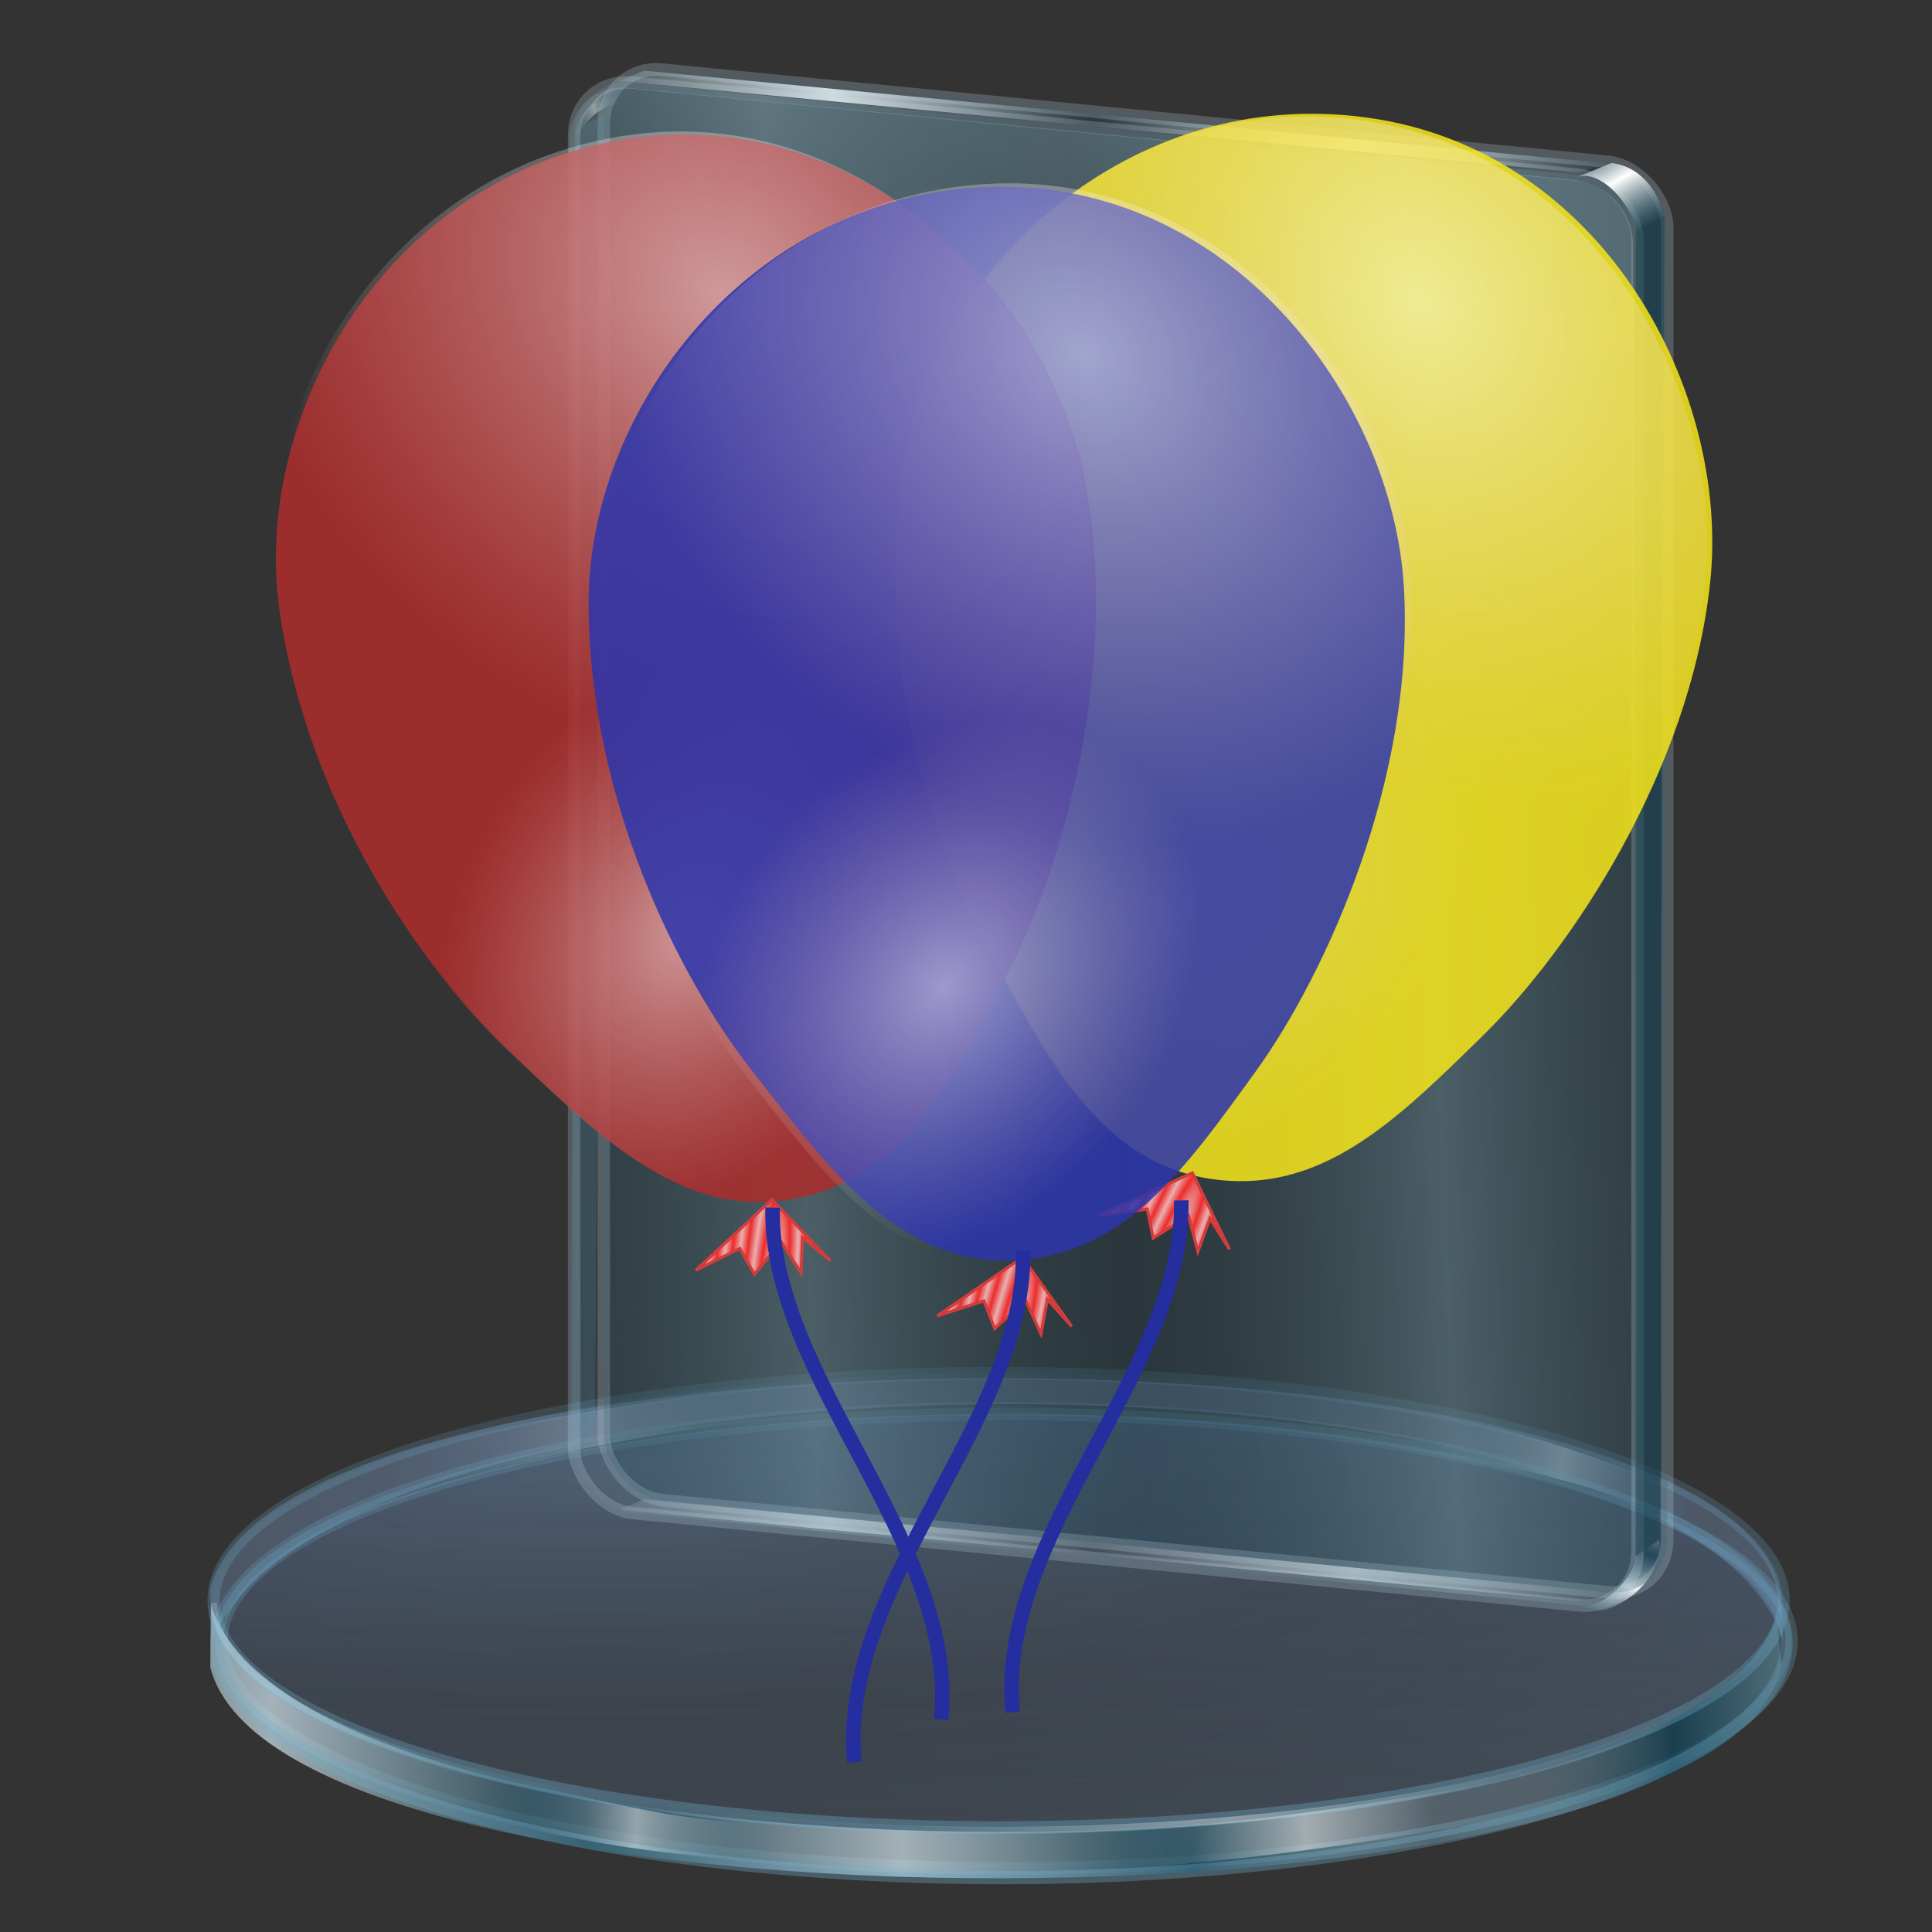 <?xml version="1.0" encoding="UTF-8" standalone="no"?>
<!-- Created with Inkscape (http://www.inkscape.org/) -->

<svg
   xmlns:dc="http://purl.org/dc/elements/1.1/"
   xmlns:cc="http://creativecommons.org/ns#"
   xmlns:rdf="http://www.w3.org/1999/02/22-rdf-syntax-ns#"
   xmlns:svg="http://www.w3.org/2000/svg"
   xmlns="http://www.w3.org/2000/svg"
   xmlns:xlink="http://www.w3.org/1999/xlink"
   xmlns:sodipodi="http://sodipodi.sourceforge.net/DTD/sodipodi-0.dtd"
   xmlns:inkscape="http://www.inkscape.org/namespaces/inkscape"
   id="svg2"
   sodipodi:version="0.32"
   inkscape:version="0.91 r13725"
   width="256"
   height="256"
   version="1.0"
   sodipodi:docname="folder-games-toys.svg">
  <rect width="100%" height="100%" fill="#333333" stroke="none"/>
  <defs
     id="defs5">
    <linearGradient
       inkscape:collect="always"
       id="linearGradient4270">
      <stop
         style="stop-color:#ffffff;stop-opacity:0.516"
         offset="0"
         id="stop4272" />
      <stop
         style="stop-color:#e7c1c1;stop-opacity:0"
         offset="1"
         id="stop4274" />
    </linearGradient>
    <linearGradient
       id="linearGradient2854"
       inkscape:collect="always">
      <stop
         id="stop2856"
         offset="0"
         style="stop-color:#ff2a2a;stop-opacity:1;" />
      <stop
         id="stop2858"
         offset="1"
         style="stop-color:#fdfdfd;stop-opacity:1" />
    </linearGradient>
    <linearGradient
       id="linearGradient2801"
       inkscape:collect="always">
      <stop
         id="stop2803"
         offset="0"
         style="stop-color:white;stop-opacity:1" />
      <stop
         id="stop2805"
         offset="1"
         style="stop-color:#e7c1c1;stop-opacity:0" />
    </linearGradient>
    <linearGradient
       inkscape:collect="always"
       id="linearGradient2783">
      <stop
         style="stop-color:#ff2a2a;stop-opacity:1;"
         offset="0"
         id="stop2785" />
      <stop
         style="stop-color:#ff2a2a;stop-opacity:0;"
         offset="1"
         id="stop2787" />
    </linearGradient>
    <linearGradient
       inkscape:collect="always"
       xlink:href="#linearGradient2783"
       id="linearGradient2789"
       x1="130.174"
       y1="76.12"
       x2="186.455"
       y2="76.12"
       gradientUnits="userSpaceOnUse"
       gradientTransform="translate(-32.97,80.97)" />
    <radialGradient
       inkscape:collect="always"
       xlink:href="#linearGradient2801"
       id="radialGradient2838"
       gradientUnits="userSpaceOnUse"
       gradientTransform="matrix(-0.749,0.767,-0.925,-0.903,109.976,21.98)"
       cx="45.587"
       cy="32.985"
       fx="45.587"
       fy="32.985"
       r="28.14" />
    <radialGradient
       inkscape:collect="always"
       xlink:href="#linearGradient2801"
       id="radialGradient2840"
       gradientUnits="userSpaceOnUse"
       gradientTransform="matrix(-0.491,0.519,-0.402,-0.381,81.359,33.748)"
       cx="79.909"
       cy="15.412"
       fx="79.909"
       fy="15.412"
       r="28.14" />
    <radialGradient
       inkscape:collect="always"
       xlink:href="#linearGradient2854"
       id="radialGradient2860"
       cx="46.376"
       cy="103.012"
       fx="46.376"
       fy="103.012"
       r="4.639"
       gradientTransform="matrix(0.109,1.070383e-2,-8.259507e-2,0.838,47.976,8.2)"
       gradientUnits="userSpaceOnUse"
       spreadMethod="reflect" />
    <radialGradient
       inkscape:collect="always"
       xlink:href="#linearGradient2801"
       id="radialGradient2957"
       gradientUnits="userSpaceOnUse"
       gradientTransform="matrix(-0.733,0.782,-0.943,-0.884,215.619,16.869)"
       cx="45.587"
       cy="32.985"
       fx="45.587"
       fy="32.985"
       r="28.14" />
    <radialGradient
       inkscape:collect="always"
       xlink:href="#linearGradient2801"
       id="radialGradient2959"
       gradientUnits="userSpaceOnUse"
       gradientTransform="matrix(-0.481,0.529,-0.41,-0.373,186.279,29.703)"
       cx="79.909"
       cy="15.412"
       fx="79.909"
       fy="15.412"
       r="28.14" />
    <radialGradient
       inkscape:collect="always"
       xlink:href="#linearGradient2854"
       id="radialGradient2961"
       gradientUnits="userSpaceOnUse"
       gradientTransform="matrix(0.109,1.070383e-2,-8.259507e-2,0.838,47.976,8.2)"
       spreadMethod="reflect"
       cx="46.376"
       cy="103.012"
       fx="46.376"
       fy="103.012"
       r="4.639" />
    <radialGradient
       inkscape:collect="always"
       xlink:href="#linearGradient2801"
       id="radialGradient3011"
       gradientUnits="userSpaceOnUse"
       gradientTransform="matrix(-0.611,0.88,-1.061,-0.737,209.97,8.804)"
       cx="45.587"
       cy="32.985"
       fx="45.587"
       fy="32.985"
       r="28.14" />
    <radialGradient
       inkscape:collect="always"
       xlink:href="#linearGradient2801"
       id="radialGradient3013"
       gradientUnits="userSpaceOnUse"
       gradientTransform="matrix(-0.399,0.593,-0.46,-0.309,184.183,25.151)"
       cx="79.909"
       cy="15.412"
       fx="79.909"
       fy="15.412"
       r="28.14" />
    <radialGradient
       inkscape:collect="always"
       xlink:href="#linearGradient2854"
       id="radialGradient3015"
       gradientUnits="userSpaceOnUse"
       gradientTransform="matrix(0.109,1.070383e-2,-8.259507e-2,0.838,47.976,8.2)"
       spreadMethod="reflect"
       cx="46.376"
       cy="103.012"
       fx="46.376"
       fy="103.012"
       r="4.639" />
    <radialGradient
       inkscape:collect="always"
       xlink:href="#linearGradient2801"
       id="radialGradient3050"
       gradientUnits="userSpaceOnUse"
       gradientTransform="matrix(-0.611,0.88,-1.061,-0.737,209.97,8.804)"
       cx="45.587"
       cy="32.985"
       fx="45.587"
       fy="32.985"
       r="28.14" />
    <radialGradient
       inkscape:collect="always"
       xlink:href="#linearGradient4270"
       id="radialGradient3052"
       gradientUnits="userSpaceOnUse"
       gradientTransform="matrix(-0.399,0.593,-0.46,-0.309,184.183,25.151)"
       cx="79.909"
       cy="15.412"
       fx="79.909"
       fy="15.412"
       r="28.14" />
    <radialGradient
       inkscape:collect="always"
       xlink:href="#linearGradient2854"
       id="radialGradient3054"
       gradientUnits="userSpaceOnUse"
       gradientTransform="matrix(0.109,1.070383e-2,-8.259507e-2,0.838,47.976,8.2)"
       spreadMethod="reflect"
       cx="46.376"
       cy="103.012"
       fx="46.376"
       fy="103.012"
       r="4.639" />
    <radialGradient
       inkscape:collect="always"
       xlink:href="#linearGradient2801"
       id="radialGradient3056"
       gradientUnits="userSpaceOnUse"
       gradientTransform="matrix(-0.749,0.767,-0.925,-0.903,109.976,21.98)"
       cx="45.587"
       cy="32.985"
       fx="45.587"
       fy="32.985"
       r="28.14" />
    <radialGradient
       inkscape:collect="always"
       xlink:href="#linearGradient2801"
       id="radialGradient3058"
       gradientUnits="userSpaceOnUse"
       gradientTransform="matrix(-0.491,0.519,-0.402,-0.381,81.359,33.748)"
       cx="79.909"
       cy="15.412"
       fx="79.909"
       fy="15.412"
       r="28.14" />
    <radialGradient
       inkscape:collect="always"
       xlink:href="#linearGradient2854"
       id="radialGradient3060"
       gradientUnits="userSpaceOnUse"
       gradientTransform="matrix(0.109,1.070383e-2,-8.259507e-2,0.838,47.976,8.2)"
       spreadMethod="reflect"
       cx="46.376"
       cy="103.012"
       fx="46.376"
       fy="103.012"
       r="4.639" />
    <radialGradient
       inkscape:collect="always"
       xlink:href="#linearGradient2801"
       id="radialGradient3062"
       gradientUnits="userSpaceOnUse"
       gradientTransform="matrix(-0.733,0.782,-0.943,-0.884,215.619,16.869)"
       cx="45.587"
       cy="32.985"
       fx="45.587"
       fy="32.985"
       r="28.14" />
    <radialGradient
       inkscape:collect="always"
       xlink:href="#linearGradient2801"
       id="radialGradient3064"
       gradientUnits="userSpaceOnUse"
       gradientTransform="matrix(-0.481,0.529,-0.41,-0.373,186.279,29.703)"
       cx="79.909"
       cy="15.412"
       fx="79.909"
       fy="15.412"
       r="28.14" />
    <radialGradient
       inkscape:collect="always"
       xlink:href="#linearGradient2854"
       id="radialGradient3066"
       gradientUnits="userSpaceOnUse"
       gradientTransform="matrix(0.109,1.070383e-2,-8.259507e-2,0.838,47.976,8.2)"
       spreadMethod="reflect"
       cx="46.376"
       cy="103.012"
       fx="46.376"
       fy="103.012"
       r="4.639" />
    <linearGradient
       id="linearGradient3863">
      <stop
         id="stop3865"
         offset="0"
         style="stop-color:#608596;stop-opacity:1;" />
      <stop
         id="stop3867"
         offset="1"
         style="stop-color:#608596;stop-opacity:0;" />
    </linearGradient>
    <linearGradient
       id="linearGradient3828">
      <stop
         style="stop-color:#ffffff;stop-opacity:0.486;"
         offset="0"
         id="stop3830" />
      <stop
         style="stop-color:#286483;stop-opacity:0;"
         offset="1"
         id="stop3832" />
    </linearGradient>
    <linearGradient
       id="linearGradient3906">
      <stop
         id="stop3908"
         offset="0"
         style="stop-color:#cedce2;stop-opacity:1;" />
      <stop
         id="stop3910"
         offset="1"
         style="stop-color:#cedce2;stop-opacity:0;" />
    </linearGradient>
    <linearGradient
       id="linearGradient3892">
      <stop
         id="stop3894"
         offset="0"
         style="stop-color:#1a485c;stop-opacity:0.535;" />
      <stop
         id="stop3896"
         offset="1"
         style="stop-color:#ffffff;stop-opacity:1;" />
    </linearGradient>
    <linearGradient
       id="linearGradient3878">
      <stop
         id="stop3880"
         offset="0"
         style="stop-color:#9abcca;stop-opacity:0.599;" />
      <stop
         id="stop3882"
         offset="1"
         style="stop-color:#9abcca;stop-opacity:0;" />
    </linearGradient>
    <linearGradient
       id="linearGradient3867">
      <stop
         id="stop3869"
         offset="0"
         style="stop-color:#99bbc9;stop-opacity:0.507;" />
      <stop
         id="stop3871"
         offset="1"
         style="stop-color:#476b7a;stop-opacity:0;" />
    </linearGradient>
    <linearGradient
       id="linearGradient3851">
      <stop
         id="stop3853"
         offset="0"
         style="stop-color:#123e50;stop-opacity:0.683;" />
      <stop
         style="stop-color:#c6d7de;stop-opacity:0.749;"
         offset="0.371"
         id="stop3861" />
      <stop
         style="stop-color:#123e50;stop-opacity:0.782;"
         offset="0.716"
         id="stop3859" />
      <stop
         id="stop3855"
         offset="1"
         style="stop-color:#c3d4db;stop-opacity:0.099;" />
    </linearGradient>
    <linearGradient
       id="linearGradient3824">
      <stop
         style="stop-color:#ffffff;stop-opacity:0.838;"
         offset="0"
         id="stop3826" />
      <stop
         style="stop-color:#70b5d4;stop-opacity:0;"
         offset="1"
         id="stop3828" />
    </linearGradient>
    <linearGradient
       id="linearGradient3815">
      <stop
         style="stop-color:#9fcaff;stop-opacity:0.113;"
         offset="0"
         id="stop3817" />
      <stop
         style="stop-color:#668dbd;stop-opacity:0;"
         offset="1"
         id="stop3819" />
    </linearGradient>
    <linearGradient
       id="linearGradient3773">
      <stop
         id="stop3775"
         offset="0"
         style="stop-color:#70b5d4;stop-opacity:0.838;" />
      <stop
         id="stop3777"
         offset="1"
         style="stop-color:#70b5d4;stop-opacity:0.275;" />
    </linearGradient>
    <linearGradient
       id="linearGradient3765">
      <stop
         id="stop3767"
         offset="0"
         style="stop-color:#668dbd;stop-opacity:0.353;" />
      <stop
         id="stop3769"
         offset="1"
         style="stop-color:#668dbd;stop-opacity:0.094;" />
    </linearGradient>
    <linearGradient
       gradientUnits="userSpaceOnUse"
       y2="256.248"
       x2="17.757"
       y1="183.528"
       x1="17.757"
       id="linearGradient3771"
       xlink:href="#linearGradient3765"
       inkscape:collect="always" />
    <linearGradient
       gradientUnits="userSpaceOnUse"
       y2="173.91"
       x2="67.09"
       y1="264.766"
       x1="66.09"
       id="linearGradient3779"
       xlink:href="#linearGradient3773"
       inkscape:collect="always" />
    <linearGradient
       gradientTransform="translate(-69.456,-43.096)"
       spreadMethod="reflect"
       gradientUnits="userSpaceOnUse"
       y2="6.578"
       x2="63.371"
       y1="10.421"
       x1="61.93"
       id="linearGradient3826"
       xlink:href="#linearGradient3828"
       inkscape:collect="always" />
    <linearGradient
       y2="254.222"
       x2="266.184"
       y1="253.176"
       x1="229.62"
       spreadMethod="reflect"
       gradientTransform="matrix(0.827,0,0,-0.827,-106.377,393.99)"
       gradientUnits="userSpaceOnUse"
       id="linearGradient3860"
       xlink:href="#linearGradient3828"
       inkscape:collect="always" />
    <linearGradient
       y2="252.548"
       x2="249.448"
       y1="251.921"
       x1="226.482"
       spreadMethod="reflect"
       gradientTransform="matrix(-0.82,-0.107,0.107,-0.82,367.072,422.465)"
       gradientUnits="userSpaceOnUse"
       id="linearGradient3862"
       xlink:href="#linearGradient3828"
       inkscape:collect="always" />
    <linearGradient
       y2="234.6"
       x2="354.074"
       y1="236.06"
       x1="218.432"
       spreadMethod="reflect"
       gradientTransform="matrix(0.827,0,0,0.827,-100.847,27.345)"
       gradientUnits="userSpaceOnUse"
       id="linearGradient3868"
       xlink:href="#linearGradient3851"
       inkscape:collect="always" />
    <linearGradient
       y2="252.548"
       x2="249.448"
       y1="251.921"
       x1="226.482"
       spreadMethod="reflect"
       gradientTransform="matrix(0.827,0,0,0.608,-100.847,80.374)"
       gradientUnits="userSpaceOnUse"
       id="linearGradient3872"
       xlink:href="#linearGradient3828"
       inkscape:collect="always" />
    <linearGradient
       y2="254.222"
       x2="266.184"
       y1="253.176"
       x1="229.62"
       spreadMethod="reflect"
       gradientTransform="matrix(-0.827,0,0,0.633,365.062,74.618)"
       gradientUnits="userSpaceOnUse"
       id="linearGradient3874"
       xlink:href="#linearGradient3828"
       inkscape:collect="always" />
    <radialGradient
       r="126.76"
       fy="149.726"
       fx="-39.669"
       cy="149.726"
       cx="-39.669"
       spreadMethod="reflect"
       gradientTransform="matrix(1,0,0,0.283,0,157.826)"
       gradientUnits="userSpaceOnUse"
       id="radialGradient3876"
       xlink:href="#linearGradient3815"
       inkscape:collect="always" />
    <linearGradient
       y2="234.132"
       x2="144.097"
       y1="264.766"
       x1="66.09"
       spreadMethod="reflect"
       gradientTransform="matrix(0.827,0,0,0.862,114.192,14.734)"
       gradientUnits="userSpaceOnUse"
       id="linearGradient3881"
       xlink:href="#linearGradient3824"
       inkscape:collect="always" />
    <linearGradient
       y2="296.34"
       x2="-180.909"
       y1="350.203"
       x1="-192.233"
       spreadMethod="reflect"
       gradientUnits="userSpaceOnUse"
       id="linearGradient3961"
       xlink:href="#linearGradient3851"
       inkscape:collect="always" />
    <linearGradient
       y2="139.838"
       x2="-117.927"
       y1="139.838"
       x1="-256.454"
       gradientUnits="userSpaceOnUse"
       id="linearGradient3963"
       xlink:href="#linearGradient3863"
       inkscape:collect="always" />
    <linearGradient
       y2="176.279"
       x2="-205.688"
       y1="139.838"
       x1="-255.704"
       spreadMethod="reflect"
       gradientUnits="userSpaceOnUse"
       id="linearGradient3965"
       xlink:href="#linearGradient3906"
       inkscape:collect="always" />
    <linearGradient
       y2="308.182"
       x2="-65.096"
       y1="389.57"
       x1="-69.751"
       spreadMethod="reflect"
       gradientUnits="userSpaceOnUse"
       id="linearGradient3969"
       xlink:href="#linearGradient3851"
       inkscape:collect="always" />
    <linearGradient
       gradientTransform="matrix(1,0.025,0,1,11.542,-217.795)"
       y2="308.182"
       x2="-65.096"
       y1="389.57"
       x1="-69.751"
       spreadMethod="reflect"
       gradientUnits="userSpaceOnUse"
       id="linearGradient3850"
       xlink:href="#linearGradient3851"
       inkscape:collect="always" />
    <linearGradient
       gradientTransform="matrix(1,0.025,0,1,11.542,-217.795)"
       y2="296.34"
       x2="-180.909"
       y1="350.203"
       x1="-192.233"
       spreadMethod="reflect"
       gradientUnits="userSpaceOnUse"
       id="linearGradient3855"
       xlink:href="#linearGradient3851"
       inkscape:collect="always" />
    <linearGradient
       gradientUnits="userSpaceOnUse"
       y2="135.619"
       x2="-189.41"
       y1="45.161"
       x1="-220.782"
       id="linearGradient3869"
       xlink:href="#linearGradient3828"
       inkscape:collect="always" />
    <linearGradient
       y2="-16.116"
       x2="359.276"
       y1="-13.077"
       x1="317.975"
       spreadMethod="reflect"
       gradientTransform="matrix(0.827,0,0,0.827,-308.167,32.018)"
       gradientUnits="userSpaceOnUse"
       id="linearGradient3082"
       xlink:href="#linearGradient3906"
       inkscape:collect="always" />
    <linearGradient
       y2="-6.678"
       x2="360.237"
       y1="1.048"
       x1="364.687"
       spreadMethod="reflect"
       gradientTransform="matrix(0.827,0,0,0.827,-308.167,32.018)"
       gradientUnits="userSpaceOnUse"
       id="linearGradient3085"
       xlink:href="#linearGradient3892"
       inkscape:collect="always" />
    <linearGradient
       y2="30.137"
       x2="264.016"
       y1="-44.748"
       x1="289.318"
       gradientTransform="matrix(0.823,0.08,0,0.827,-308.189,32.26)"
       gradientUnits="userSpaceOnUse"
       id="linearGradient3089"
       xlink:href="#linearGradient3878"
       inkscape:collect="always" />
    <linearGradient
       y2="54.152"
       x2="278.953"
       y1="56.223"
       x1="227.445"
       spreadMethod="reflect"
       gradientTransform="matrix(0.827,0,0,0.827,-309.05,61.54)"
       gradientUnits="userSpaceOnUse"
       id="linearGradient3092"
       xlink:href="#linearGradient3867"
       inkscape:collect="always" />
    <linearGradient
       y2="-4.093"
       x2="361.38"
       y1="-9.786"
       x1="359.711"
       spreadMethod="reflect"
       gradientTransform="matrix(0.827,0,0,-0.827,-308.378,209.253)"
       gradientUnits="userSpaceOnUse"
       id="linearGradient3097"
       xlink:href="#linearGradient3892"
       inkscape:collect="always" />
    <linearGradient
       y2="-16.116"
       x2="359.276"
       y1="-13.077"
       x1="317.975"
       spreadMethod="reflect"
       gradientTransform="matrix(0.827,0,0,0.827,-308.167,221.322)"
       gradientUnits="userSpaceOnUse"
       id="linearGradient3100"
       xlink:href="#linearGradient3906"
       inkscape:collect="always" />
    <linearGradient
       y2="6.578"
       x2="63.371"
       y1="10.421"
       x1="61.93"
       spreadMethod="reflect"
       gradientTransform="matrix(0,1,1,0,-156.373,-45.269)"
       gradientUnits="userSpaceOnUse"
       id="linearGradient3103"
       xlink:href="#linearGradient3828"
       inkscape:collect="always" />
    <linearGradient
       inkscape:collect="always"
       xlink:href="#linearGradient3773"
       id="linearGradient4529"
       gradientUnits="userSpaceOnUse"
       x1="66.09"
       y1="264.766"
       x2="67.09"
       y2="173.91" />
    <linearGradient
       inkscape:collect="always"
       xlink:href="#linearGradient3773"
       id="linearGradient4531"
       gradientUnits="userSpaceOnUse"
       x1="66.09"
       y1="264.766"
       x2="67.09"
       y2="173.91" />
  </defs>
  <sodipodi:namedview
     inkscape:window-height="1057"
     inkscape:window-width="1920"
     inkscape:pageshadow="2"
     inkscape:pageopacity="0.0"
     guidetolerance="10.0"
     gridtolerance="10.0"
     objecttolerance="10.0"
     borderopacity="1.0"
     bordercolor="#666666"
     pagecolor="#ffffff"
     id="base"
     inkscape:zoom="3.3984375"
     inkscape:cx="128"
     inkscape:cy="128"
     inkscape:window-x="-2"
     inkscape:window-y="-5"
     inkscape:current-layer="svg2"
     width="256px"
     height="256px"
     showgrid="false"
     inkscape:window-maximized="1" />
  <g
     id="g4505"
     transform="translate(0.547,3.091)">
    <g
       transform="translate(-2.664,4.735)"
       id="g3846">
      <path
         style="opacity:0.6;fill:url(#linearGradient3860);fill-opacity:1;stroke:none"
         d="m 54.736,189.873 c 11.343,-2.986 45.459,-11.095 58.887,-9.859 l -0.886,-4.417 c -12.716,0.165 -45.309,4.766 -58.434,9.796 z"
         id="path3807"
         inkscape:connector-curvature="0"
         sodipodi:nodetypes="ccccc" />
      <path
         sodipodi:nodetypes="ccccc"
         inkscape:connector-curvature="0"
         id="path3803"
         d="m 225.185,193.85 c -10.996,-4.577 -21.979,-7.512 -35.16,-9.587 l 1.518,-4.32 c 13.501,1.503 24.017,6.306 34.784,10.309 z"
         style="fill:url(#linearGradient3862);fill-opacity:1;stroke:none" />
      <path
         style="fill:#7b97c2;fill-opacity:0.332;stroke:none"
         d="m 29.953,202.769 0.296,6.783 c 17.429,-41.667 194.672,-41.857 208.155,0 l -0.296,-6.502 C 231.103,165.66 39.311,165.153 29.953,202.769 Z"
         id="path3781"
         inkscape:connector-curvature="0"
         sodipodi:nodetypes="ccccc" />
      <ellipse
         style="fill:url(#linearGradient3771);fill-opacity:1;stroke:url(#linearGradient4529);stroke-width:1.959;stroke-miterlimit:4;stroke-dasharray:none;stroke-opacity:0.427"
         id="path3755"
         transform="matrix(0.827,0,0,0.862,115.18,19.83)"
         cx="24.564"
         cy="220.19"
         rx="125.78"
         ry="34.923" />
      <path
         sodipodi:nodetypes="ccccc"
         inkscape:connector-curvature="0"
         id="path3783"
         d="m 29.983,213.069 0.067,-8.22 c 13.102,40.124 195.927,39.629 207.496,1.437 l 0.592,6.502 C 231.132,250.178 39.34,250.685 29.983,213.069 Z"
         style="fill:url(#linearGradient3868);fill-opacity:1;stroke:none" />
      <ellipse
         transform="matrix(0.827,0,0,0.89,114.517,13.925)"
         id="path3785"
         style="fill:none;stroke:url(#linearGradient4531);stroke-width:1.959;stroke-miterlimit:4;stroke-dasharray:none;stroke-opacity:0.427"
         cx="24.564"
         cy="220.19"
         rx="125.78"
         ry="34.923" />
      <path
         style="fill:url(#linearGradient3872);fill-opacity:1;stroke:none"
         d="m 68.008,227.81 c 11.496,2.29 23.526,5.878 36.865,6.135 l -0.346,4.779 c -13.505,-0.504 -25.08,-2.407 -35.682,-5.023 z"
         id="path3789"
         inkscape:connector-curvature="0"
         sodipodi:nodetypes="ccccc" />
      <path
         sodipodi:nodetypes="ccccc"
         inkscape:connector-curvature="0"
         id="path3799"
         d="m 203.819,227.637 c -11.343,2.117 -44.492,8.055 -57.986,6.597 l -0.144,5.491 c 12.959,0.451 46.312,-4.401 58.375,-7.444 z"
         style="fill:url(#linearGradient3874);fill-opacity:1;stroke:none" />
      <ellipse
         transform="matrix(0.827,0,0,0.862,114.122,14.437)"
         id="path3811"
         style="fill:url(#radialGradient3876);fill-opacity:1;stroke:url(#linearGradient3779);stroke-width:1.959;stroke-miterlimit:4;stroke-dasharray:none;stroke-opacity:0.427"
         cx="24.564"
         cy="220.19"
         rx="125.78"
         ry="34.923" />
      <path
         style="fill:none;stroke:url(#linearGradient3881);stroke-width:0.827;stroke-miterlimit:4;stroke-dasharray:none;stroke-opacity:0.427"
         d="m 238.526,204.545 c 0,16.626 -46.571,30.105 -104.02,30.105 -57.448,0 -104.02,-13.478 -104.02,-30.105"
         id="path3821"
         inkscape:connector-curvature="0"
         sodipodi:nodetypes="csc" />
    </g>
    <g
       transform="translate(224.017,-5.677)"
       id="g3873">
      <path
         style="fill:url(#linearGradient3103);fill-opacity:1;stroke:none"
         d="m -141.328,13.578 -1.321,2.642 c -2.317,0.547 -4.95,2.202 -6.325,6.725 0.187,-3.306 1.438,-5.221 3.002,-6.725 1.479,-1.981 3.06,-2.332 4.644,-2.642 z"
         id="path3818"
         inkscape:connector-curvature="0"
         sodipodi:nodetypes="ccccc" />
      <path
         inkscape:connector-curvature="0"
         id="path3914"
         d="m -142.529,202.625 3.313,-1.371 128.169,12.337 -4.455,1.142 z"
         style="opacity:0.771;fill:url(#linearGradient3100);fill-opacity:1;stroke:none" />
      <path
         sodipodi:nodetypes="ccccc"
         inkscape:connector-curvature="0"
         id="path3900"
         d="m -15.933,215.172 c 3.221,1.302 7.77,-3.233 8.169,-6.413 l 3.02,-2.244 c 0.632,4.076 -2.777,8.039 -7.569,9.569 z"
         style="fill:url(#linearGradient3097);fill-opacity:1;stroke:none" />
      <rect
         style="opacity:0.6;fill:#123e50;fill-opacity:0.473;stroke:#b6ccd6;stroke-width:1.658;stroke-miterlimit:4;stroke-dasharray:none;stroke-opacity:0.427"
         id="rect3863"
         width="141.618"
         height="189.545"
         x="-145.28"
         y="25.144"
         ry="7.847"
         transform="matrix(0.995,0.097,0,1,0,0)" />
      <path
         sodipodi:nodetypes="ccccc"
         inkscape:connector-curvature="0"
         id="path3888"
         d="m -148.302,19.705 3.837,-1.918 -1.279,173.933 -3.197,2.771 z"
         style="fill:#449abe;fill-opacity:0.199;stroke:none" />
      <rect
         transform="matrix(0.995,0.097,0,1,0,0)"
         ry="7.847"
         y="27.252"
         x="-149.237"
         height="189.545"
         width="141.618"
         id="rect3865"
         style="opacity:0.6;fill:url(#linearGradient3092);fill-opacity:1;stroke:#b6ccd6;stroke-width:1.658;stroke-miterlimit:4;stroke-dasharray:none;stroke-opacity:0.427" />
      <path
         style="opacity:0.6;fill:url(#linearGradient3089);fill-opacity:1;stroke:none"
         d="m -141.318,14.218 125.33,12.202 c 4.327,0.421 7.81,4.26 7.81,8.608 l 0,90.849 C -83.297,31.653 -118.383,45.376 -149.129,70.804 l 0,-49.499 c 0,-4.347 3.483,-7.508 7.81,-7.087 z"
         id="rect3875"
         inkscape:connector-curvature="0"
         sodipodi:nodetypes="sssccss" />
      <path
         style="fill:#204757;fill-opacity:0.585;stroke:none"
         d="m -7.834,33.133 3.837,-1.918 -0.639,175.425 -3.197,2.132 z"
         id="path3886"
         inkscape:connector-curvature="0"
         sodipodi:nodetypes="ccccc" />
      <path
         style="fill:url(#linearGradient3085);fill-opacity:1;stroke:none"
         d="m -15.721,26.099 c 3.221,-1.302 7.559,3.859 7.958,7.039 l 3.614,-1.863 c -0.28,-2.409 -2.499,-6.572 -6.882,-7.095 z"
         id="path3890"
         inkscape:connector-curvature="0"
         sodipodi:nodetypes="ccccc" />
      <path
         style="fill:url(#linearGradient3082);fill-opacity:1;stroke:none"
         d="m -142.529,13.321 3.313,-1.371 128.169,12.337 -4.455,1.142 z"
         id="path3904"
         inkscape:connector-curvature="0" />
    </g>
  </g>
  <g
     id="g3023"
     transform="matrix(1.921,0,0,1.956,16.681,-13.067)">
    <g
       transform="matrix(0.95,0.311,-0.311,0.95,-42.802,-41.924)"
       id="g3003">
      <path
         sodipodi:nodetypes="czzzzzz"
         id="path2967"
         d="M 172.003,36.412 C 174.657,49.033 170.581,63.058 166.659,70.435 C 162.737,77.813 159.394,84.252 151.74,85.538 C 144.086,86.824 138.463,81.153 132.345,75.462 C 126.228,69.771 118.46,58.682 116.537,45.729 C 114.615,32.776 123.378,16.82 139.692,13.816 C 156.005,10.812 169.349,23.79 172.003,36.412 z "
         style="opacity:0.862;fill:#f4e51a;fill-opacity:1;stroke:none;stroke-width:0.8;stroke-linecap:round;stroke-linejoin:round;stroke-miterlimit:4;stroke-dashoffset:0;stroke-opacity:1" />
      <path
         style="opacity:0.5;fill:url(#radialGradient3050);fill-opacity:1;stroke:none;stroke-width:0.8;stroke-linecap:round;stroke-linejoin:round;stroke-miterlimit:4;stroke-dashoffset:0;stroke-opacity:1"
         d="M 171.723,36.698 C 174.377,49.319 170.302,63.344 166.38,70.721 C 162.458,78.099 159.115,84.538 151.461,85.824 C 143.807,87.11 138.183,81.439 132.066,75.748 C 125.949,70.057 118.181,58.968 116.258,46.015 C 114.336,33.062 123.099,17.106 139.412,14.102 C 155.725,11.098 169.069,24.076 171.723,36.698 z "
         id="path2969"
         sodipodi:nodetypes="czzzzzz" />
      <path
         sodipodi:nodetypes="czzzzzz"
         id="path2971"
         d="M 172.208,36.698 C 174.862,49.319 170.787,63.344 166.865,70.721 C 162.943,78.099 159.6,84.538 151.946,85.824 C 144.292,87.11 138.668,81.439 132.551,75.748 C 126.434,70.057 118.666,58.968 116.743,46.015 C 114.82,33.062 123.584,17.106 139.897,14.102 C 156.21,11.098 169.554,24.076 172.208,36.698 z "
         style="opacity:0.5;fill:url(#radialGradient3052);fill-opacity:1;stroke:none;stroke-width:0.8;stroke-linecap:round;stroke-linejoin:round;stroke-miterlimit:4;stroke-dashoffset:0;stroke-opacity:1" />
      <g
         id="g2973"
         transform="translate(105.939,-2.424)">
        <path
           style="fill:url(#radialGradient3054);fill-opacity:1;fill-rule:evenodd;stroke:#d63f3f;stroke-width:0.2;stroke-linecap:butt;stroke-linejoin:miter;stroke-miterlimit:4;stroke-dasharray:none;stroke-opacity:1"
           d="M 44.553,87.948 L 39.317,92.725 L 42.348,91.255 L 43.359,93.001 L 45.196,90.796 L 46.574,92.909 L 46.666,90.52 L 48.595,92.082 L 44.553,87.948 z "
           id="path2975" />
        <path
           id="path2977"
           d="M 44.553,87.948 L 39.317,92.725 L 42.348,91.255 L 43.359,93.001 L 45.196,90.796 L 46.574,92.909 L 46.666,90.52 L 48.595,92.082 L 44.553,87.948 z "
           style="fill:#cc2e2e;fill-opacity:0.376;fill-rule:evenodd;stroke:none;stroke-width:0.2;stroke-linecap:butt;stroke-linejoin:miter;stroke-miterlimit:4;stroke-dasharray:none;stroke-opacity:1" />
      </g>
    </g>
    <g
       id="g2876">
      <g
         id="g2833"
         transform="matrix(0.986,-0.166,0.166,0.986,-8.067,7.287)">
        <path
           sodipodi:nodetypes="czzzzzz"
           id="path1892"
           d="M 67.879,43.394 C 68.405,56.281 62.063,69.437 56.973,76.062 C 51.883,82.688 47.519,88.485 39.758,88.485 C 31.996,88.485 27.39,81.961 22.3,75.335 C 17.21,68.709 11.387,56.487 11.636,43.394 C 11.886,30.301 23.172,16.018 39.758,15.758 C 56.343,15.497 67.352,30.507 67.879,43.394 z "
           style="opacity:0.862;fill:#ac2d2d;fill-opacity:1;stroke:none;stroke-width:0.8;stroke-linecap:round;stroke-linejoin:round;stroke-miterlimit:4;stroke-dashoffset:0;stroke-opacity:1" />
        <path
           style="opacity:0.5;fill:url(#radialGradient3056);fill-opacity:1;stroke:none;stroke-width:0.8;stroke-linecap:round;stroke-linejoin:round;stroke-miterlimit:4;stroke-dashoffset:0;stroke-opacity:1"
           d="M 67.636,43.152 C 68.163,56.038 61.82,69.194 56.73,75.82 C 51.64,82.446 47.277,88.242 39.515,88.242 C 31.754,88.242 27.148,81.718 22.058,75.093 C 16.968,68.467 11.144,56.244 11.394,43.152 C 11.644,30.059 22.93,15.775 39.515,15.515 C 56.101,15.255 67.11,30.265 67.636,43.152 z "
           id="path2799"
           sodipodi:nodetypes="czzzzzz" />
        <path
           sodipodi:nodetypes="czzzzzz"
           id="path2811"
           d="M 67.636,43.152 C 68.163,56.038 61.82,69.194 56.73,75.82 C 51.64,82.446 47.277,88.242 39.515,88.242 C 31.754,88.242 27.148,81.718 22.058,75.093 C 16.968,68.467 11.144,56.244 11.394,43.152 C 11.644,30.059 22.93,15.775 39.515,15.515 C 56.101,15.255 67.11,30.265 67.636,43.152 z "
           style="opacity:0.5;fill:url(#radialGradient3058);fill-opacity:1;stroke:none;stroke-width:0.8;stroke-linecap:round;stroke-linejoin:round;stroke-miterlimit:4;stroke-dashoffset:0;stroke-opacity:1" />
      </g>
      <g
         id="g2872">
        <path
           id="path2844"
           d="M 44.553,87.948 L 39.317,92.725 L 42.348,91.255 L 43.359,93.001 L 45.196,90.796 L 46.574,92.909 L 46.666,90.52 L 48.595,92.082 L 44.553,87.948 z "
           style="fill:url(#radialGradient3060);fill-opacity:1;fill-rule:evenodd;stroke:#d63f3f;stroke-width:0.2;stroke-linecap:butt;stroke-linejoin:miter;stroke-miterlimit:4;stroke-dasharray:none;stroke-opacity:1" />
        <path
           style="fill:#cc2e2e;fill-opacity:0.376;fill-rule:evenodd;stroke:none;stroke-width:0.2;stroke-linecap:butt;stroke-linejoin:miter;stroke-miterlimit:4;stroke-dasharray:none;stroke-opacity:1"
           d="M 44.553,87.948 L 39.317,92.725 L 42.348,91.255 L 43.359,93.001 L 45.196,90.796 L 46.574,92.909 L 46.666,90.52 L 48.595,92.082 L 44.553,87.948 z "
           id="path2870" />
      </g>
    </g>
    <g
       transform="translate(-85.091,7.273)"
       id="g2949">
      <path
         sodipodi:nodetypes="czzzzzz"
         id="path2889"
         d="M 173.24,39.136 C 174.029,52.01 167.955,65.292 163.001,72.02 C 158.048,78.748 153.803,84.633 146.043,84.791 C 138.283,84.949 133.545,78.52 128.321,71.999 C 123.098,65.479 117.026,53.377 117.009,40.282 C 116.992,27.187 127.985,12.676 144.562,12.079 C 161.138,11.481 172.451,26.263 173.24,39.136 z "
         style="opacity:0.862;fill:#2d36ac;fill-opacity:1;stroke:none;stroke-width:0.8;stroke-linecap:round;stroke-linejoin:round;stroke-miterlimit:4;stroke-dashoffset:0;stroke-opacity:1" />
      <path
         style="opacity:0.5;fill:url(#radialGradient3062);fill-opacity:1;stroke:none;stroke-width:0.8;stroke-linecap:round;stroke-linejoin:round;stroke-miterlimit:4;stroke-dashoffset:0;stroke-opacity:1"
         d="M 173.72,38.899 C 174.509,51.772 168.435,65.055 163.481,71.783 C 158.527,78.511 154.283,84.395 146.523,84.553 C 138.763,84.711 134.025,78.282 128.801,71.762 C 123.577,65.241 117.506,53.139 117.489,40.044 C 117.472,26.949 128.465,12.439 145.042,11.841 C 161.618,11.243 172.931,26.026 173.72,38.899 z "
         id="path2891"
         sodipodi:nodetypes="czzzzzz" />
      <path
         sodipodi:nodetypes="czzzzzz"
         id="path2893"
         d="M 172.75,39.384 C 173.539,52.257 167.466,65.54 162.512,72.268 C 157.558,78.996 153.313,84.88 145.553,85.038 C 137.793,85.196 133.055,78.767 127.832,72.247 C 122.608,65.726 116.536,53.624 116.52,40.529 C 116.503,27.434 127.495,12.924 144.072,12.326 C 160.649,11.728 171.962,26.51 172.75,39.384 z "
         style="opacity:0.5;fill:url(#radialGradient3064);fill-opacity:1;stroke:none;stroke-width:0.8;stroke-linecap:round;stroke-linejoin:round;stroke-miterlimit:4;stroke-dashoffset:0;stroke-opacity:1" />
      <g
         id="g2895"
         transform="matrix(0.989,0.146,-0.146,0.989,115.715,-8.901)">
        <path
           style="fill:url(#radialGradient3066);fill-opacity:1;fill-rule:evenodd;stroke:#d63f3f;stroke-width:0.2;stroke-linecap:butt;stroke-linejoin:miter;stroke-miterlimit:4;stroke-dasharray:none;stroke-opacity:1"
           d="M 44.553,87.948 L 39.317,92.725 L 42.348,91.255 L 43.359,93.001 L 45.196,90.796 L 46.574,92.909 L 46.666,90.52 L 48.595,92.082 L 44.553,87.948 z "
           id="path2897" />
        <path
           id="path2899"
           d="M 44.553,87.948 L 39.317,92.725 L 42.348,91.255 L 43.359,93.001 L 45.196,90.796 L 46.574,92.909 L 46.666,90.52 L 48.595,92.082 L 44.553,87.948 z "
           style="fill:#cc2e2e;fill-opacity:0.376;fill-rule:evenodd;stroke:none;stroke-width:0.2;stroke-linecap:butt;stroke-linejoin:miter;stroke-miterlimit:4;stroke-dasharray:none;stroke-opacity:1" />
      </g>
    </g>
    <path
       sodipodi:nodetypes="cc"
       id="path3017"
       d="M 44.606,88.485 C 44.384,100.04 57.409,111.111 56.242,123.152"
       style="fill:none;fill-rule:evenodd;stroke:#242e9f;stroke-width:1px;stroke-linecap:butt;stroke-linejoin:miter;stroke-opacity:1" />
    <path
       style="fill:none;fill-rule:evenodd;stroke:#242e9f;stroke-width:1px;stroke-linecap:butt;stroke-linejoin:miter;stroke-opacity:1"
       d="M 61.889,91.394 C 62.112,102.95 49.086,114.02 50.253,126.061"
       id="path3019"
       sodipodi:nodetypes="cc" />
    <path
       sodipodi:nodetypes="cc"
       id="path3021"
       d="M 72.798,88 C 73.021,99.556 59.995,110.626 61.162,122.667"
       style="fill:none;fill-rule:evenodd;stroke:#242e9f;stroke-width:1px;stroke-linecap:butt;stroke-linejoin:miter;stroke-opacity:1" />
  </g>
</svg>
